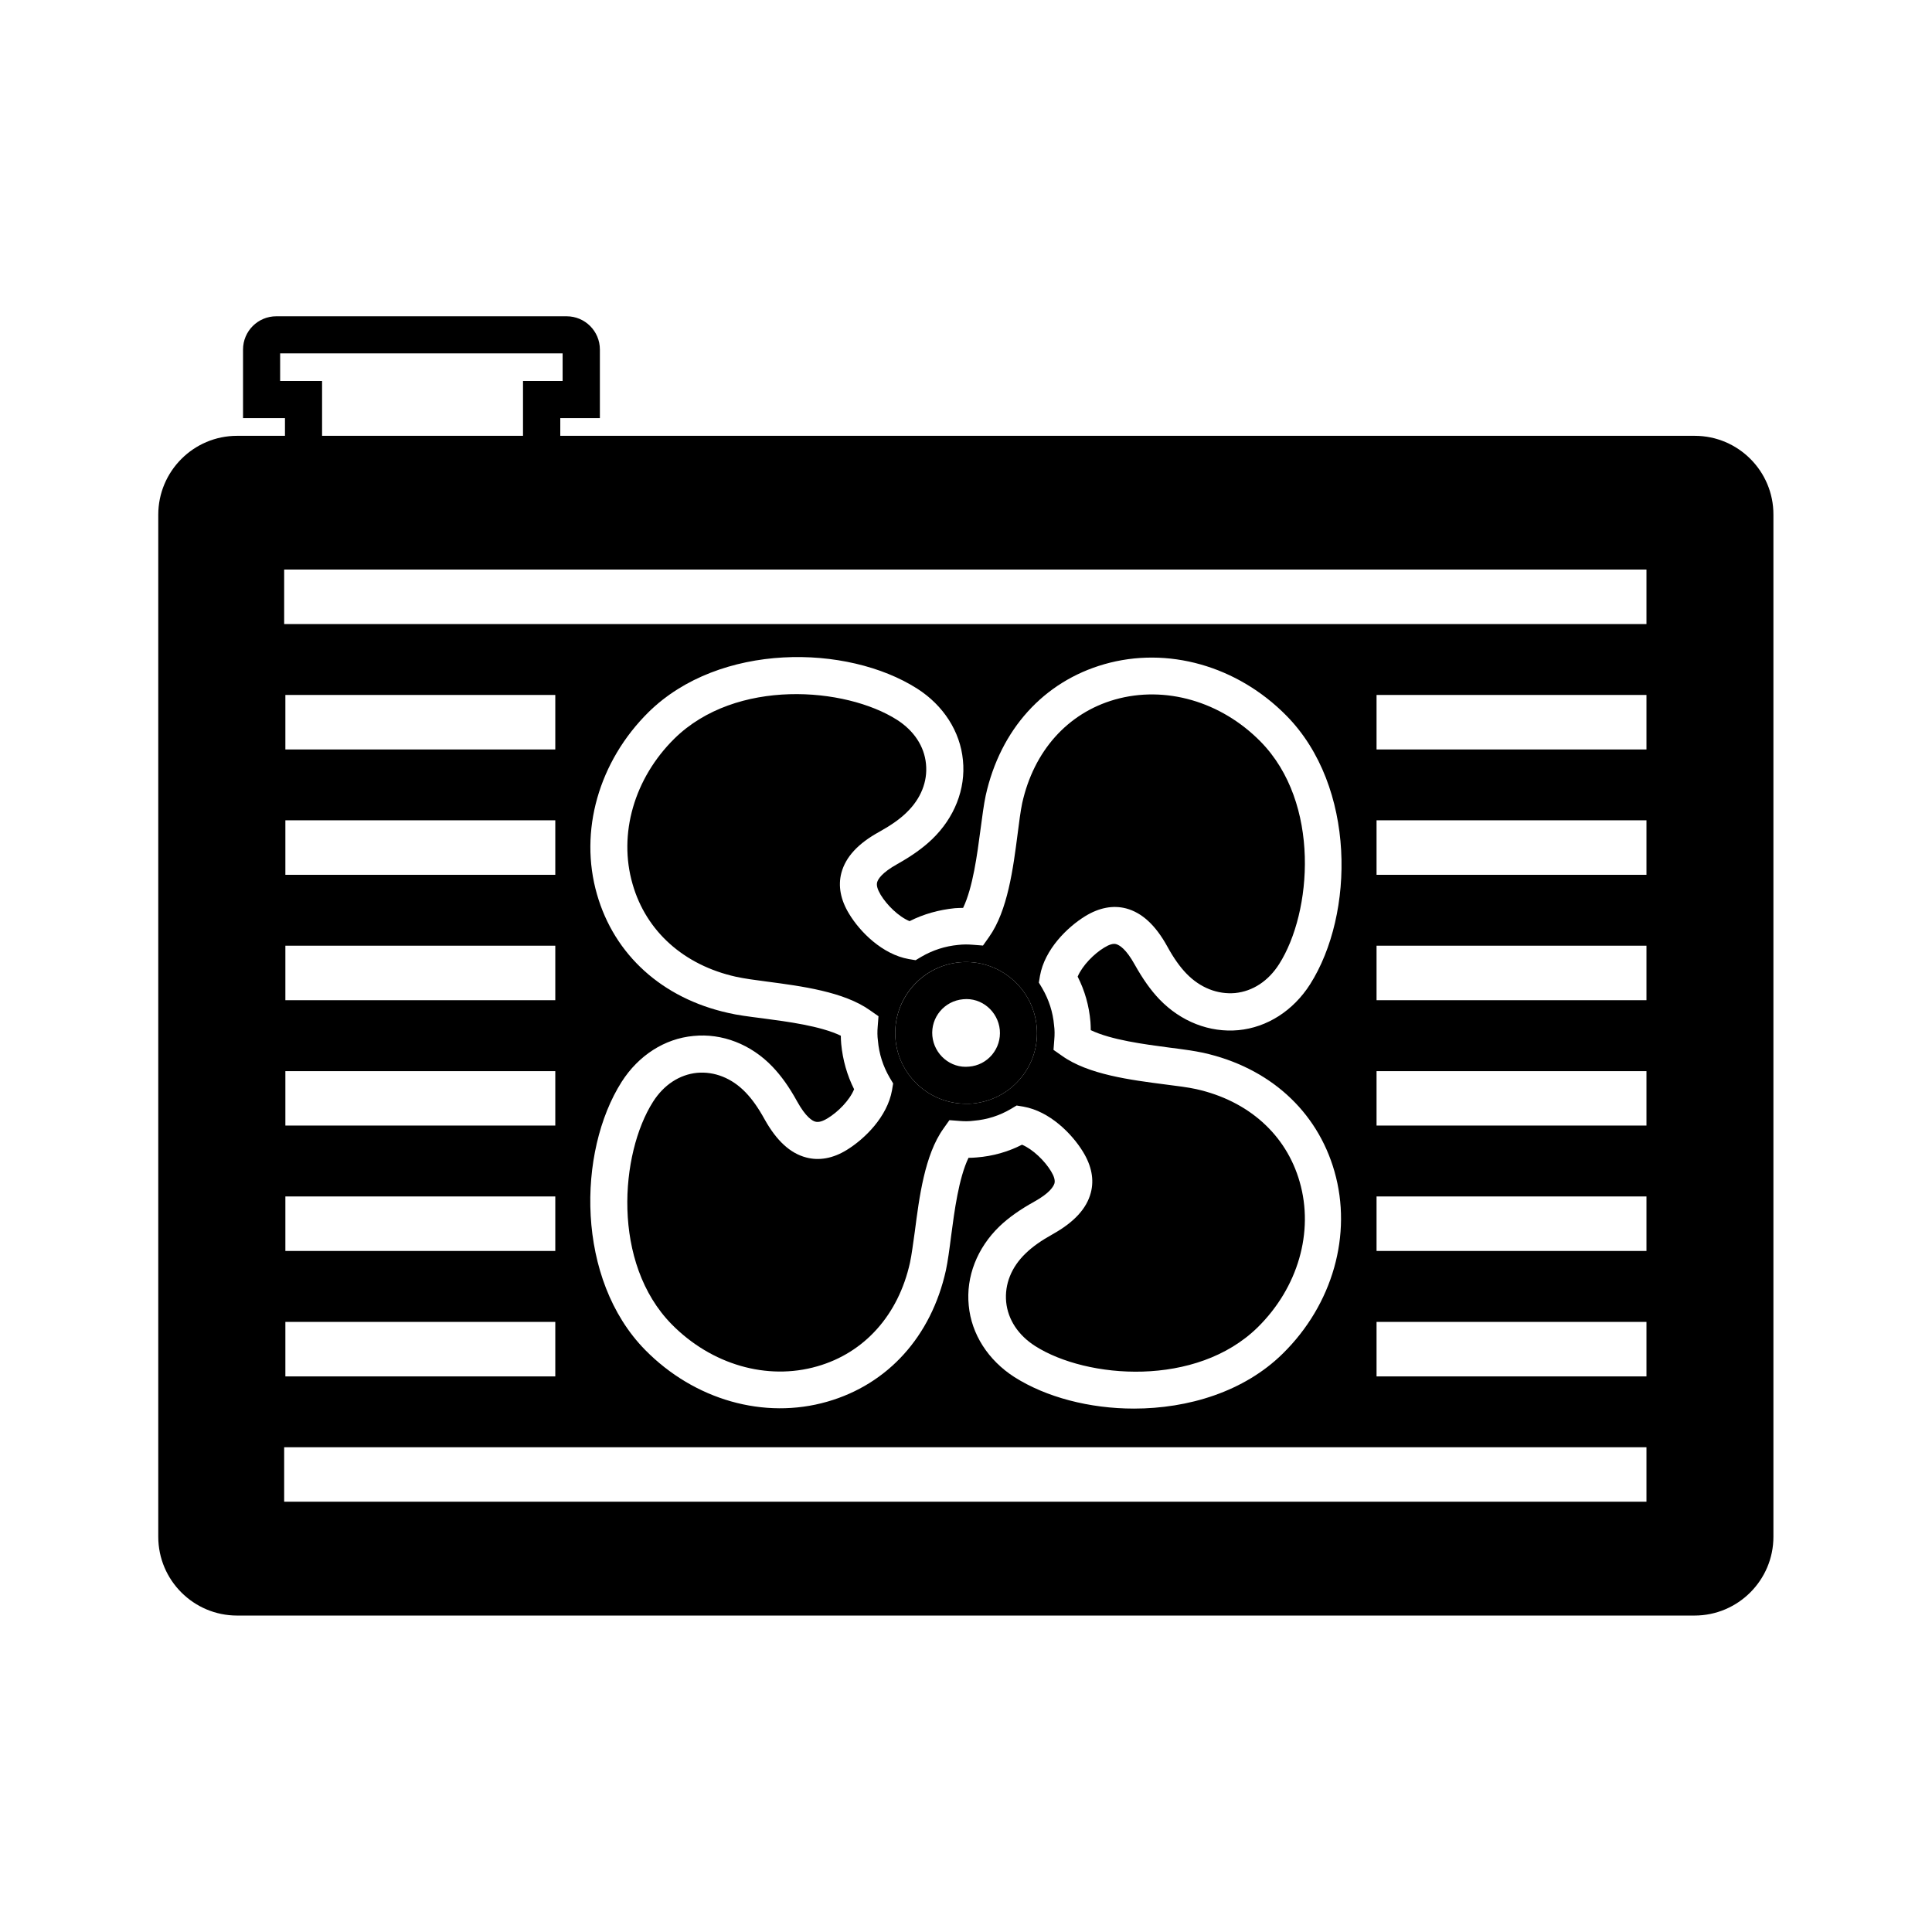 <svg width="24" height="24" viewBox="0 0 24 24" fill="currentColor" xmlns="http://www.w3.org/2000/svg">
<path d="M10.013 14.378C9.816 14.326 9.648 14.172 9.499 13.906C9.418 13.759 9.343 13.654 9.262 13.57C9.091 13.392 8.875 13.308 8.659 13.327C8.441 13.349 8.246 13.476 8.112 13.687C7.704 14.328 7.594 15.689 8.345 16.452C8.837 16.951 9.528 17.153 10.152 16.973C10.74 16.805 11.16 16.334 11.304 15.686C11.326 15.586 11.342 15.451 11.364 15.3C11.419 14.875 11.486 14.347 11.719 14.021L11.794 13.915L11.923 13.925C11.981 13.93 12.038 13.93 12.098 13.922C12.264 13.908 12.418 13.858 12.557 13.776L12.629 13.733L12.713 13.747C13.042 13.805 13.318 14.086 13.454 14.309C13.56 14.482 13.594 14.654 13.55 14.818C13.498 15.014 13.344 15.182 13.078 15.331C12.936 15.41 12.826 15.487 12.742 15.569C12.564 15.739 12.478 15.953 12.499 16.174C12.521 16.392 12.648 16.586 12.859 16.721C13.5 17.129 14.861 17.237 15.624 16.488C16.123 15.996 16.325 15.305 16.145 14.681C15.977 14.093 15.506 13.673 14.858 13.529C14.758 13.507 14.623 13.49 14.472 13.471C14.047 13.416 13.519 13.349 13.193 13.116L13.087 13.042L13.097 12.912C13.102 12.854 13.102 12.794 13.094 12.737C13.08 12.574 13.03 12.42 12.948 12.278L12.905 12.206L12.919 12.122C12.977 11.794 13.258 11.518 13.481 11.381C13.654 11.275 13.826 11.242 13.99 11.285C14.186 11.338 14.354 11.491 14.501 11.758C14.58 11.902 14.657 12.01 14.738 12.094C14.909 12.271 15.125 12.355 15.343 12.336C15.562 12.314 15.756 12.187 15.89 11.976C16.298 11.335 16.409 9.974 15.658 9.211C15.166 8.712 14.474 8.513 13.85 8.69C13.262 8.858 12.842 9.329 12.698 9.977C12.677 10.078 12.66 10.212 12.641 10.361C12.586 10.786 12.518 11.314 12.286 11.64L12.211 11.746L12.082 11.736C12.024 11.731 11.964 11.731 11.904 11.738C11.741 11.753 11.587 11.803 11.446 11.885L11.374 11.928L11.29 11.914C10.961 11.856 10.682 11.575 10.548 11.352C10.442 11.179 10.409 11.006 10.452 10.843C10.505 10.646 10.658 10.478 10.925 10.332C11.071 10.25 11.177 10.176 11.261 10.094C11.438 9.924 11.525 9.71 11.503 9.49C11.482 9.271 11.354 9.077 11.143 8.942C10.502 8.534 9.142 8.424 8.378 9.175C7.879 9.667 7.678 10.361 7.858 10.982C8.026 11.57 8.496 11.99 9.144 12.134C9.245 12.156 9.382 12.175 9.53 12.194C9.955 12.25 10.483 12.319 10.807 12.55L10.913 12.624L10.903 12.754C10.898 12.811 10.898 12.871 10.906 12.929C10.92 13.092 10.97 13.246 11.052 13.387L11.095 13.459L11.081 13.543C11.023 13.872 10.742 14.148 10.519 14.285C10.349 14.39 10.176 14.422 10.013 14.378ZM11.923 11.954C12.406 11.911 12.835 12.271 12.878 12.754C12.9 12.989 12.828 13.217 12.677 13.397C12.526 13.577 12.314 13.687 12.079 13.709C12.053 13.711 12.026 13.711 12 13.711C11.549 13.711 11.165 13.366 11.124 12.91C11.081 12.427 11.438 11.998 11.923 11.954Z" fill="currentColor"/>
<path d="M12 13.711C12.026 13.711 12.053 13.709 12.079 13.709C12.314 13.687 12.526 13.577 12.677 13.397C12.828 13.217 12.9 12.989 12.878 12.754C12.835 12.271 12.406 11.911 11.923 11.954C11.441 11.998 11.081 12.427 11.124 12.91C11.165 13.366 11.549 13.711 12 13.711ZM11.964 12.413C12.194 12.389 12.398 12.564 12.42 12.794C12.43 12.907 12.396 13.015 12.324 13.102C12.252 13.188 12.151 13.241 12.038 13.25C11.808 13.274 11.604 13.099 11.582 12.869C11.561 12.638 11.731 12.434 11.964 12.413Z" fill="currentColor"/>
<path d="M21.053 5.414H6.96V5.194H7.452V4.342C7.452 4.114 7.267 3.929 7.039 3.929H3.432C3.204 3.929 3.019 4.114 3.019 4.342V5.194H3.54V5.414H2.945C2.405 5.414 1.966 5.854 1.966 6.394V19.09C1.966 19.63 2.405 20.069 2.945 20.069H21.05C21.59 20.069 22.03 19.63 22.03 19.09V6.394C22.032 5.854 21.593 5.414 21.053 5.414ZM3.48 4.733V4.39H6.989V4.733H6.497V5.414H4.001V4.733H3.48ZM20.453 18.655H3.53V17.978H20.453V18.655ZM6.898 10.19V10.867H3.545V10.19H6.898ZM3.545 9.31V8.633H6.898V9.31H3.545ZM6.898 11.748V12.425H3.545V11.748H6.898ZM6.898 13.306V13.982H3.545V13.306H6.898ZM6.898 14.863V15.54H3.545V14.863H6.898ZM6.898 16.421V17.098H3.545V16.421H6.898ZM10.45 12.97C10.447 12.934 10.445 12.9 10.445 12.866C10.19 12.744 9.782 12.691 9.473 12.65C9.307 12.629 9.158 12.61 9.046 12.583C8.227 12.401 7.632 11.863 7.416 11.11C7.19 10.325 7.438 9.458 8.057 8.846C8.938 7.98 10.522 7.999 11.393 8.554C11.719 8.762 11.928 9.086 11.962 9.444C11.998 9.802 11.856 10.159 11.578 10.426C11.465 10.534 11.328 10.632 11.148 10.733C10.954 10.841 10.906 10.922 10.896 10.961C10.886 10.999 10.901 11.05 10.939 11.114C11.016 11.242 11.162 11.386 11.299 11.443C11.474 11.354 11.664 11.302 11.861 11.282C11.894 11.28 11.93 11.278 11.964 11.278C12.086 11.023 12.139 10.615 12.18 10.306C12.202 10.14 12.221 9.994 12.245 9.881C12.427 9.062 12.965 8.467 13.718 8.251C14.503 8.026 15.37 8.27 15.982 8.892C16.846 9.77 16.829 11.354 16.274 12.228C16.066 12.554 15.742 12.763 15.384 12.797C15.026 12.83 14.669 12.691 14.402 12.413C14.294 12.3 14.196 12.161 14.095 11.981C13.987 11.786 13.906 11.741 13.867 11.729C13.829 11.717 13.778 11.734 13.716 11.772C13.589 11.849 13.445 11.995 13.387 12.132C13.476 12.307 13.529 12.494 13.546 12.694C13.548 12.727 13.55 12.763 13.55 12.797C13.805 12.919 14.213 12.972 14.522 13.013C14.688 13.034 14.837 13.054 14.947 13.078C15.766 13.26 16.361 13.798 16.577 14.551C16.802 15.336 16.555 16.205 15.936 16.814C15.454 17.29 14.758 17.498 14.086 17.498C13.534 17.498 12.996 17.357 12.602 17.107C12.276 16.898 12.067 16.574 12.034 16.217C11.998 15.859 12.139 15.502 12.415 15.235C12.528 15.127 12.67 15.026 12.847 14.928C13.042 14.82 13.087 14.738 13.099 14.7C13.109 14.662 13.094 14.611 13.056 14.549C12.979 14.422 12.833 14.278 12.696 14.22C12.521 14.309 12.334 14.362 12.134 14.378C12.101 14.381 12.065 14.383 12.031 14.383C11.909 14.638 11.856 15.046 11.815 15.355C11.794 15.521 11.774 15.67 11.75 15.782C11.568 16.601 11.03 17.196 10.277 17.412C9.492 17.638 8.626 17.39 8.016 16.771C7.152 15.893 7.169 14.309 7.723 13.438C7.932 13.111 8.256 12.902 8.614 12.869C8.969 12.833 9.329 12.972 9.595 13.25C9.703 13.363 9.802 13.5 9.902 13.682C10.01 13.877 10.092 13.925 10.13 13.934C10.169 13.944 10.219 13.93 10.282 13.891C10.409 13.814 10.553 13.67 10.61 13.531C10.522 13.356 10.469 13.166 10.45 12.97ZM20.453 17.098H17.1V16.421H20.453V17.098ZM20.453 15.54H17.1V14.863H20.453V15.54ZM20.453 13.982H17.1V13.306H20.453V13.982ZM20.453 12.425H17.1V11.748H20.453V12.425ZM20.453 10.867H17.1V10.19H20.453V10.867ZM20.453 9.31H17.1V8.633H20.453V9.31ZM20.453 7.752H3.53V7.075H20.453V7.752Z" fill="currentColor"/>
</svg>
